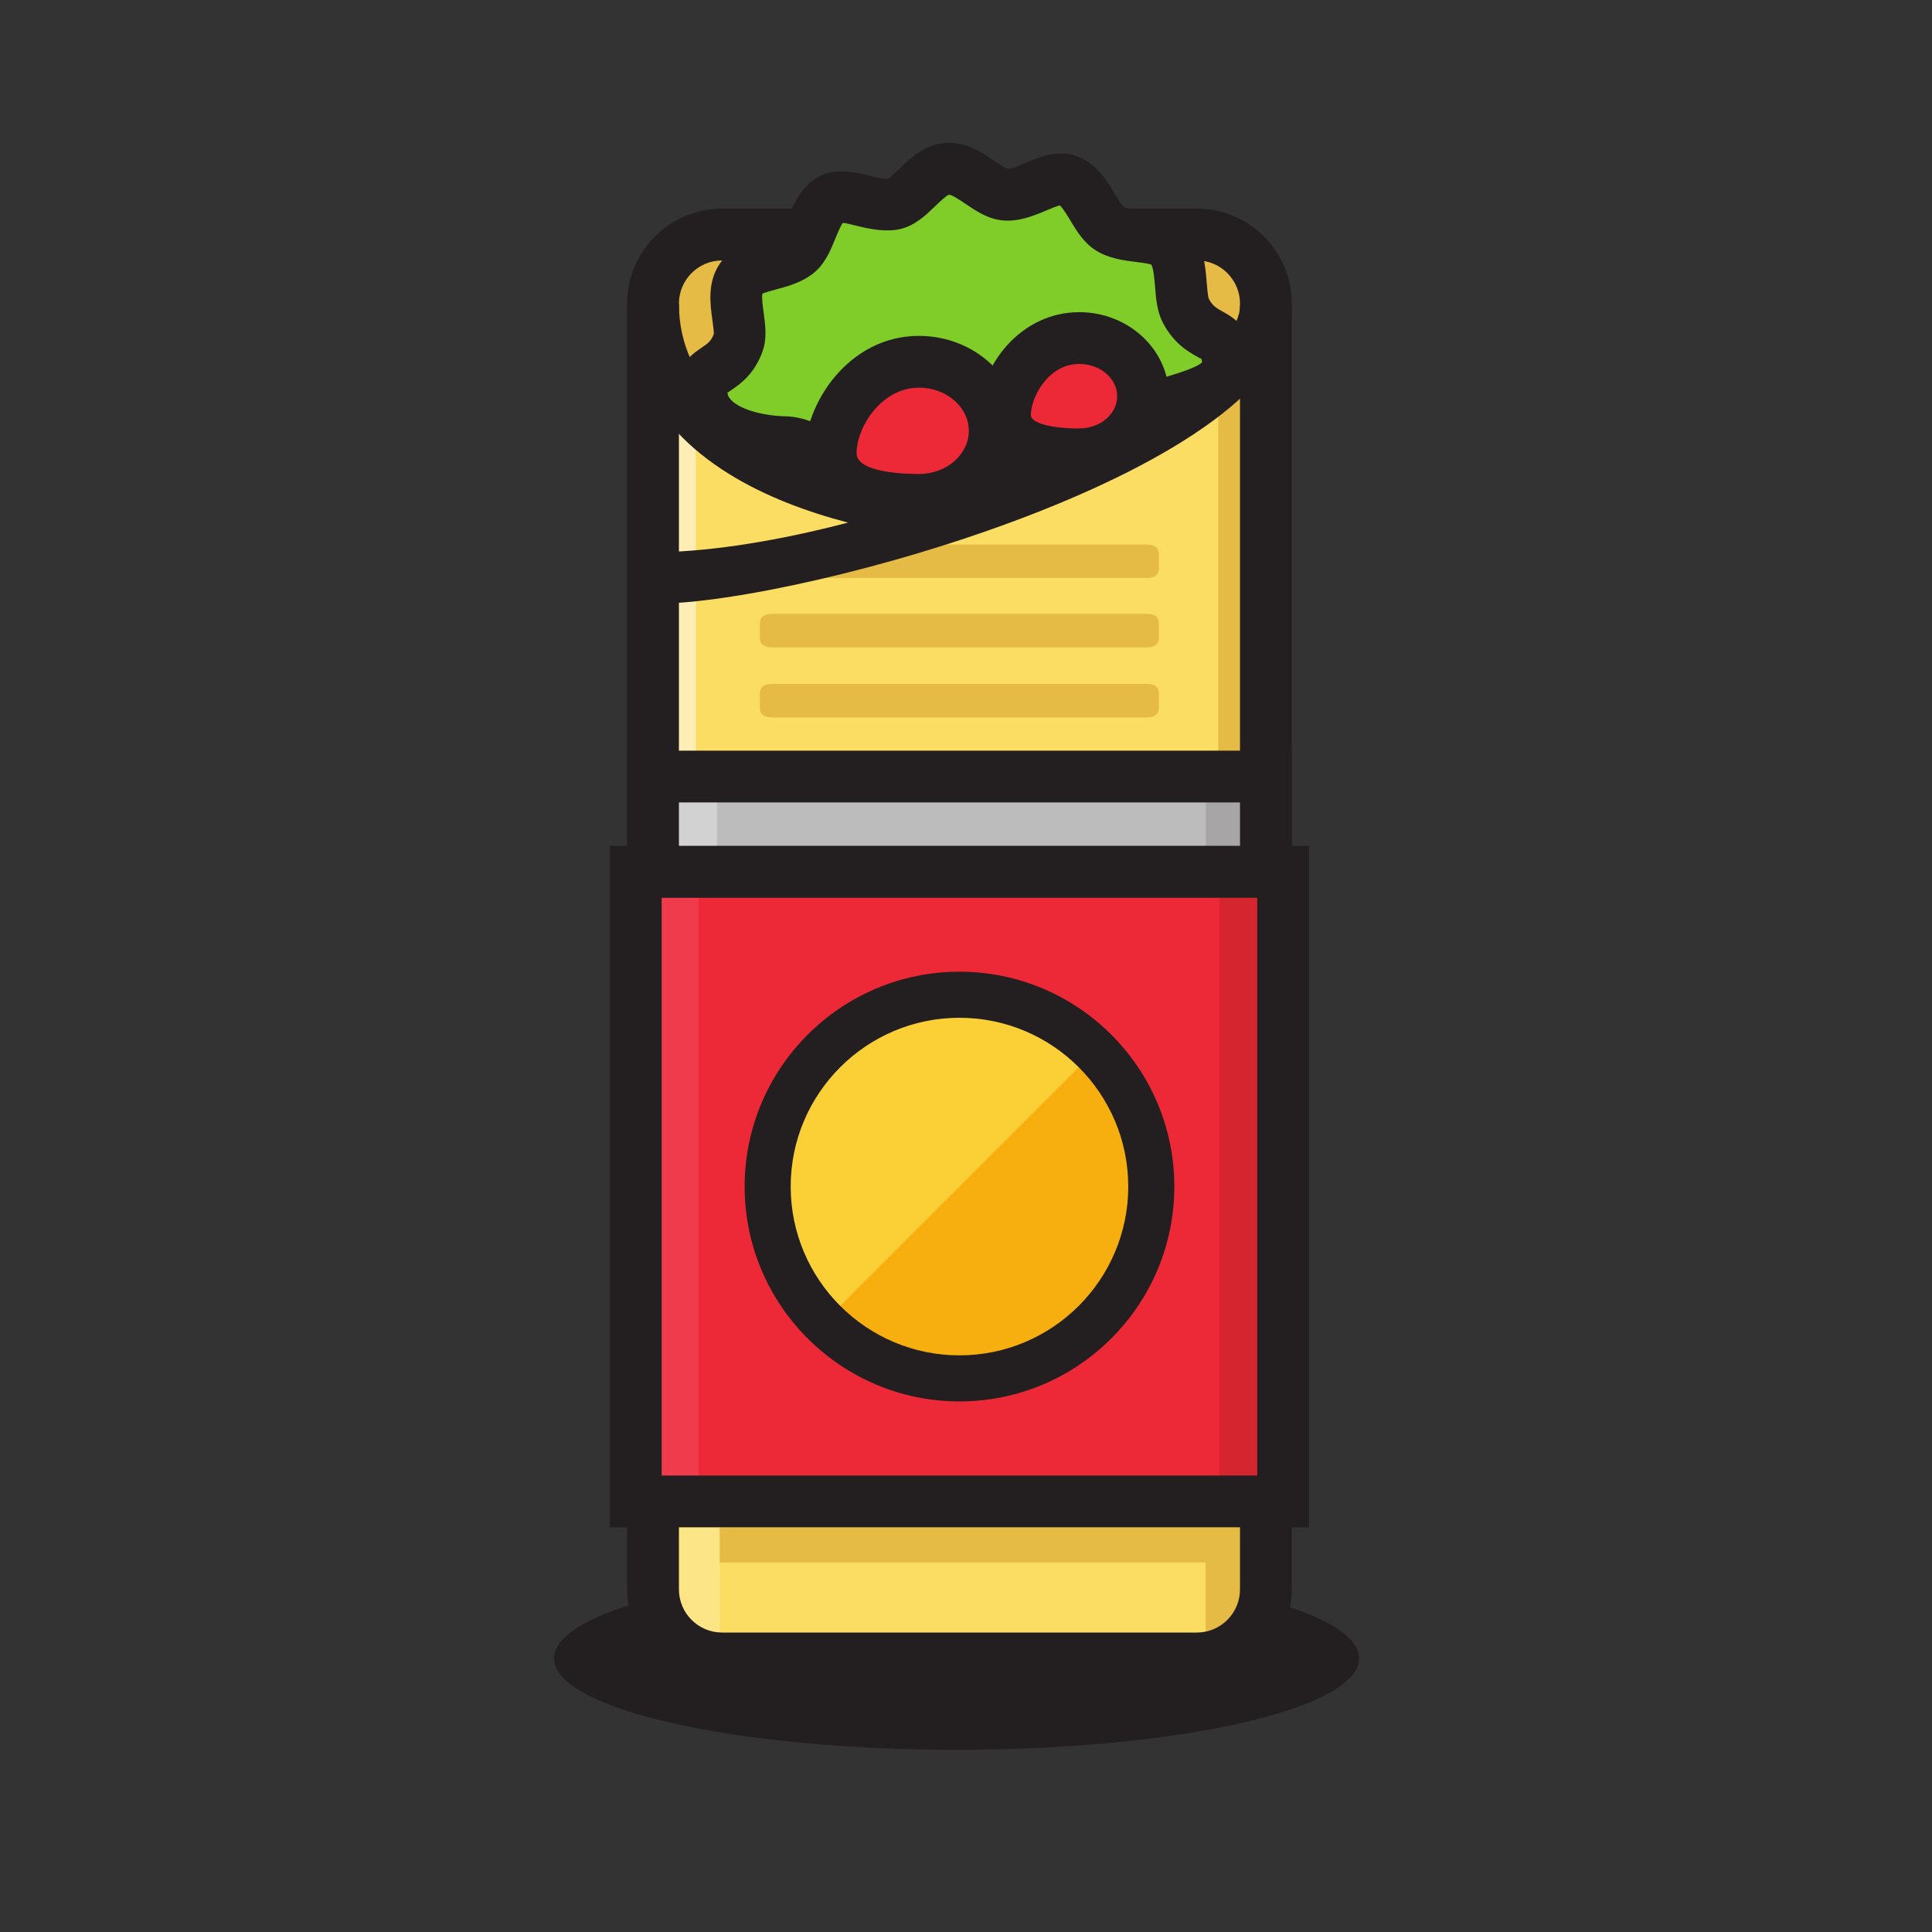 <?xml version="1.0" encoding="UTF-8" standalone="no"?>
<!-- Created with Inkscape (http://www.inkscape.org/) -->

<svg
   xmlns:dc="http://purl.org/dc/elements/1.1/"
   xmlns:cc="http://creativecommons.org/ns#"
   xmlns:rdf="http://www.w3.org/1999/02/22-rdf-syntax-ns#"
   xmlns:svg="http://www.w3.org/2000/svg"
   xmlns="http://www.w3.org/2000/svg"
   xmlns:sodipodi="http://sodipodi.sourceforge.net/DTD/sodipodi-0.dtd"
   xmlns:inkscape="http://www.inkscape.org/namespaces/inkscape"
   width="100px"
   height="100px"
   viewBox="0 0 100 100"
   version="1.1"
   id="SVGRoot"
   inkscape:version="0.92.2 (unknown)"
   sodipodi:docname="gyro.svg">
  <rect x="0" y="0" width="100" height="100" fill="#333333" stroke="none"/>
  <sodipodi:namedview
     id="base"
     pagecolor="#ffffff"
     bordercolor="#666666"
     borderopacity="1.0"
     inkscape:pageopacity="0.0"
     inkscape:pageshadow="2"
     inkscape:zoom="2.56"
     inkscape:cx="50"
     inkscape:cy="50"
     inkscape:document-units="px"
     inkscape:current-layer="layer1"
     showgrid="false"
     inkscape:window-width="1557"
     inkscape:window-height="876"
     inkscape:window-x="43"
     inkscape:window-y="24"
     inkscape:window-maximized="1"
     inkscape:grid-bbox="true" />
  <defs
     id="defs5560" />
  <g
     id="layer1"
     inkscape:groupmode="layer"
     inkscape:label="Layer 1">
    <path
       inkscape:connector-curvature="0"
       id="path292"
       style="fill:#231f20;fill-opacity:1;fill-rule:nonzero;stroke:none;stroke-width:0.089"
       d="m 70.347,85.839 c 0,2.613 -9.329,4.73 -20.835,4.73 -11.507,0 -20.835,-2.117 -20.835,-4.73 0,-2.613 9.328,-4.731 20.835,-4.731 11.507,0 20.835,2.119 20.835,4.731" />
    <path
       inkscape:connector-curvature="0"
       id="path294"
       style="fill:#fbdd64;fill-opacity:1;fill-rule:nonzero;stroke:none;stroke-width:0.089"
       d="m 65.522,82.265 c 0,1.974 -1.6,3.574 -3.574,3.574 H 37.375 c -1.974,0 -3.574,-1.6 -3.574,-3.574 V 15.714 c 0,-1.974 1.6,-3.574 3.574,-3.574 h 24.573 c 1.974,0 3.574,1.6 3.574,3.574 v 66.551" />
    <path
       inkscape:connector-curvature="0"
       id="path296"
       style="fill:#fbe586;fill-opacity:1;fill-rule:nonzero;stroke:none;stroke-width:0.089"
       d="m 35.158,85.066 h 2.095 v -6.013 h -2.095 z" />
    <path
       inkscape:connector-curvature="0"
       id="path298"
       style="fill:#e6bb45;fill-opacity:1;fill-rule:nonzero;stroke:none;stroke-width:0.089"
       d="m 66.164,21.343 -3.109,-1.265 v 19.305 h 3.109 V 21.343" />
    <path
       inkscape:connector-curvature="0"
       id="path300"
       style="fill:#feeeb5;fill-opacity:1;fill-rule:nonzero;stroke:none;stroke-width:0.089"
       d="m 36.017,20.506 -3.11,1.714 v 17.163 h 3.11 V 20.506" />
    <path
       inkscape:connector-curvature="0"
       id="path302"
       style="fill:#e6bb45;fill-opacity:1;fill-rule:nonzero;stroke:none;stroke-width:0.089"
       d="m 36.472,12.14 -2.681,4.4 2.681,5.026 12.565,4.636 9.382,-2.29 6.813,-5.138 -0.623,-5.44 -10.155,-1.429 -17.983,0.235" />
    <path
       inkscape:connector-curvature="0"
       id="path304"
       style="fill:#e6bb45;fill-opacity:1;fill-rule:nonzero;stroke:none;stroke-width:0.089"
       d="m 64.954,84.36 -2.551,0.707 V 80.877 H 37.253 v -1.824 h 27.701 v 5.306" />
    <path
       inkscape:connector-curvature="0"
       id="path306"
       style="fill:#231f20;fill-opacity:1;fill-rule:nonzero;stroke:none;stroke-width:0.089"
       d="m 37.375,13.481 c -1.232,0 -2.234,1.002 -2.234,2.234 v 66.551 c 0,1.232 1.002,2.234 2.234,2.234 h 24.573 c 1.232,0 2.234,-1.002 2.234,-2.234 V 15.714 c 0,-1.232 -1.002,-2.234 -2.234,-2.234 z M 61.948,87.18 H 37.375 c -2.709,0 -4.915,-2.204 -4.915,-4.915 V 15.714 c 0,-2.71 2.205,-4.915 4.915,-4.915 h 24.573 c 2.71,0 4.915,2.204 4.915,4.915 v 66.551 c 0,2.71 -2.204,4.915 -4.915,4.915" />
    <path
       inkscape:connector-curvature="0"
       id="path308"
       style="fill:#e6bb45;fill-opacity:1;fill-rule:nonzero;stroke:none;stroke-width:0.089"
       d="m 59.983,36.267 c 0,0.481 0.098,0.868 -0.695,0.868 H 40.027 c -0.793,0 -0.696,-0.387 -0.696,-0.868 0,-0.48 -0.097,-0.867 0.696,-0.867 h 19.261 c 0.793,0 0.695,0.387 0.695,0.867" />
    <path
       inkscape:connector-curvature="0"
       id="path310"
       style="fill:#e6bb45;fill-opacity:1;fill-rule:nonzero;stroke:none;stroke-width:0.089"
       d="m 59.983,32.641 c 0,0.48 0.098,0.868 -0.695,0.868 H 40.027 c -0.793,0 -0.696,-0.388 -0.696,-0.868 0,-0.48 -0.097,-0.868 0.696,-0.868 h 19.261 c 0.793,0 0.695,0.388 0.695,0.868" />
    <path
       inkscape:connector-curvature="0"
       id="path312"
       style="fill:#e6bb45;fill-opacity:1;fill-rule:nonzero;stroke:none;stroke-width:0.089"
       d="m 59.983,29.05 c 0,0.48 0.098,0.868 -0.695,0.868 H 40.027 c -0.793,0 -0.696,-0.388 -0.696,-0.868 0,-0.48 -0.097,-0.867 0.696,-0.867 h 19.261 c 0.793,0 0.695,0.387 0.695,0.867" />
    <path
       inkscape:connector-curvature="0"
       id="path314"
       style="fill:#ee2937;fill-opacity:1;fill-rule:nonzero;stroke:none;stroke-width:0.089"
       d="M 32.907,77.713 H 66.416 V 45.119 H 32.907 Z" />
    <path
       inkscape:connector-curvature="0"
       id="path316"
       style="fill:#f03b4d;fill-opacity:1;fill-rule:nonzero;stroke:none;stroke-width:0.089"
       d="m 33.801,76.728 h 2.354 V 45.751 h -2.354 z" />
    <path
       inkscape:connector-curvature="0"
       id="path318"
       style="fill:#d52630;fill-opacity:1;fill-rule:nonzero;stroke:none;stroke-width:0.089"
       d="M 63.111,76.728 H 65.271 V 45.751 h -2.16 z" />
    <path
       inkscape:connector-curvature="0"
       id="path320"
       style="fill:#231f20;fill-opacity:1;fill-rule:nonzero;stroke:none;stroke-width:0.089"
       d="M 34.247,76.373 H 65.076 V 46.46 H 34.247 Z m 33.509,2.681 H 31.567 V 43.779 h 36.19 v 35.275" />
    <path
       inkscape:connector-curvature="0"
       id="path322"
       style="fill:#231f20;fill-opacity:1;fill-rule:nonzero;stroke:none;stroke-width:0.089"
       d="M 49.583,27.991 C 48.883,27.951 32.46,26.906 32.46,15.714 h 2.681 c 0,8.685 14.445,9.591 14.592,9.6 l -0.15,2.677" />
    <path
       inkscape:connector-curvature="0"
       id="path324"
       style="fill:#231f20;fill-opacity:1;fill-rule:nonzero;stroke:none;stroke-width:0.089"
       d="m 33.994,31.244 -0.385,-2.652 c 11.37,0 30.574,-8.261 30.574,-12.784 h 2.681 c 0,8.452 -25.421,15.436 -32.869,15.436" />
    <path
       inkscape:connector-curvature="0"
       id="path326"
       style="fill:#80cc28;fill-opacity:1;fill-rule:nonzero;stroke:none;stroke-width:0.089"
       d="m 49.013,8.741 c 1.084,-0.095 2.09,1.253 3.013,1.331 1.09,0.092 2.319,-1.026 3.206,-0.745 1.037,0.328 1.398,1.983 2.187,2.489 0.918,0.588 2.518,0.243 3.145,0.945 0.752,0.841 0.243,2.485 0.659,3.281 0.836,1.59 2.554,1.13 2.323,2.644 -0.631,1.213 -2.86,1.495 -4.549,2.289 -1.309,0.615 -2.437,2.375 -4.096,2.743 -1.507,0.331 -3.304,-0.771 -4.899,-0.643 -1.617,0.13 -3.21,1.504 -4.729,1.427 -1.751,-0.087 -3.169,-1.639 -4.504,-2.002 -2.11,-0.569 -4.344,-0.804 -4.449,-2.045 -0.046,-1.511 1.32,-1.062 1.894,-2.741 0.284,-0.833 -0.472,-2.369 0.142,-3.299 0.508,-0.769 2.135,-0.647 2.949,-1.354 0.694,-0.604 0.793,-2.285 1.759,-2.761 0.819,-0.405 2.196,0.511 3.238,0.248 0.888,-0.222 1.643,-1.716 2.71,-1.806" />
    <path
       inkscape:connector-curvature="0"
       id="path328"
       style="fill:#231f20;fill-opacity:1;fill-rule:nonzero;stroke:none;stroke-width:0.089"
       d="m 37.654,20.325 8.71e-4,0.014 c 0.053,0.621 1.432,1.174 3.012,1.21 0.964,0.022 1.822,0.457 2.652,0.877 0.716,0.363 1.39,0.705 2.02,0.736 l 0.057,0.002 c 0.482,0 1.124,-0.286 1.804,-0.588 0.799,-0.356 1.706,-0.759 2.692,-0.838 0.955,-0.077 1.88,0.162 2.754,0.39 0.764,0.2 1.504,0.379 1.967,0.28 0.761,-0.169 1.478,-0.672 2.236,-1.205 0.539,-0.378 1.095,-0.769 1.7,-1.054 0.572,-0.268 1.206,-0.46 1.819,-0.646 0.586,-0.178 1.677,-0.508 1.858,-0.768 -0.029,-0.122 -0.053,-0.181 -0.053,-0.181 0.011,0.032 -0.117,-0.04 -0.207,-0.091 -0.451,-0.253 -1.208,-0.675 -1.773,-1.754 -0.302,-0.571 -0.355,-1.222 -0.407,-1.852 -0.027,-0.34 -0.076,-0.952 -0.193,-1.161 -0.156,-0.058 -0.527,-0.105 -0.78,-0.136 -0.639,-0.079 -1.434,-0.177 -2.119,-0.616 -0.602,-0.388 -0.97,-0.996 -1.294,-1.533 -0.15,-0.248 -0.39,-0.648 -0.543,-0.78 -0.167,0.037 -0.484,0.171 -0.703,0.264 -0.646,0.273 -1.406,0.586 -2.242,0.514 -0.761,-0.065 -1.38,-0.482 -1.926,-0.851 -0.263,-0.177 -0.703,-0.473 -0.866,-0.482 -0.137,0.038 -0.507,0.394 -0.728,0.607 -0.477,0.458 -1.019,0.978 -1.766,1.165 -0.721,0.182 -1.611,0.011 -2.291,-0.162 -0.254,-0.064 -0.538,-0.137 -0.711,-0.149 -0.115,0.145 -0.288,0.566 -0.394,0.827 -0.237,0.58 -0.505,1.238 -1.046,1.708 -0.615,0.533 -1.389,0.741 -2.011,0.907 -0.229,0.062 -0.559,0.149 -0.714,0.223 -0.041,0.201 0.029,0.709 0.068,0.993 0.083,0.609 0.179,1.298 -0.045,1.952 -0.416,1.217 -1.192,1.746 -1.657,2.062 z m 7.743,5.52 -0.192,-0.005 c -1.198,-0.059 -2.207,-0.571 -3.097,-1.022 -0.564,-0.285 -1.146,-0.581 -1.501,-0.589 -3.232,-0.073 -5.438,-1.51 -5.621,-3.66 -0.137,-1.574 0.819,-2.226 1.331,-2.575 0.334,-0.228 0.502,-0.342 0.63,-0.715 0.012,-0.09 -0.041,-0.468 -0.075,-0.718 -0.113,-0.813 -0.266,-1.927 0.366,-2.885 0.55,-0.835 1.49,-1.086 2.244,-1.287 0.337,-0.09 0.797,-0.214 0.945,-0.341 0.073,-0.084 0.223,-0.453 0.323,-0.698 0.303,-0.742 0.718,-1.758 1.723,-2.253 0.726,-0.36 1.7,-0.219 2.522,-0.011 0.326,0.083 0.664,0.168 0.889,0.168 l 0.09,-0.007 c 0.089,-0.044 0.374,-0.317 0.562,-0.499 0.551,-0.529 1.306,-1.254 2.364,-1.344 l 0.222,-0.01 c 0.969,0 1.742,0.521 2.362,0.94 0.222,0.148 0.556,0.374 0.684,0.406 0.201,-0.004 0.614,-0.178 0.945,-0.317 0.536,-0.226 1.145,-0.483 1.808,-0.483 0.248,0 0.489,0.037 0.716,0.108 1.071,0.339 1.643,1.286 2.06,1.977 0.14,0.232 0.353,0.584 0.458,0.669 0.159,0.101 0.619,0.158 0.989,0.204 0.78,0.097 1.751,0.217 2.421,0.968 0.737,0.824 0.826,1.904 0.895,2.773 0.022,0.28 0.057,0.703 0.111,0.831 0.193,0.365 0.374,0.467 0.704,0.651 0.562,0.315 1.5,0.839 1.609,2.474 0.145,2.296 -2.193,3.003 -3.739,3.472 -0.545,0.165 -1.061,0.322 -1.456,0.508 -0.393,0.185 -0.833,0.493 -1.297,0.82 -0.897,0.631 -1.914,1.345 -3.201,1.631 -1.028,0.224 -2.191,-0.034 -3.225,-0.305 -0.692,-0.182 -1.323,-0.354 -1.859,-0.312 -0.529,0.043 -1.156,0.321 -1.818,0.616 -0.863,0.384 -1.842,0.819 -2.892,0.819" />
    <path
       inkscape:connector-curvature="0"
       id="path330"
       style="fill:#bdbcbc;fill-opacity:1;fill-rule:nonzero;stroke:none;stroke-width:0.089"
       d="m 33.801,45.119 h 31.722 V 40.194 h -31.722 z" />
    <path
       inkscape:connector-curvature="0"
       id="path332"
       style="fill:#d3d2d2;fill-opacity:1;fill-rule:nonzero;stroke:none;stroke-width:0.089"
       d="m 35.075,44.269 h 2.038 v -3.267 h -2.038 z" />
    <path
       inkscape:connector-curvature="0"
       id="path334"
       style="fill:#a7a5a6;fill-opacity:1;fill-rule:nonzero;stroke:none;stroke-width:0.089"
       d="m 62.413,44.269 h 2.038 v -3.267 h -2.038 z" />
    <path
       inkscape:connector-curvature="0"
       id="path336"
       style="fill:#231f20;fill-opacity:1;fill-rule:nonzero;stroke:none;stroke-width:0.089"
       d="M 35.141,43.779 H 64.182 V 41.534 H 35.141 Z M 66.863,46.46 H 32.46 V 38.854 H 66.863 V 46.46" />
    <path
       inkscape:connector-curvature="0"
       id="path338"
       style="fill:#fbd037;fill-opacity:1;fill-rule:nonzero;stroke:none;stroke-width:0.089"
       d="m 59.591,61.414 c 0,5.484 -4.446,9.93 -9.929,9.93 -5.482,0 -9.928,-4.446 -9.928,-9.93 0,-5.482 4.446,-9.927 9.928,-9.927 5.483,0 9.929,4.445 9.929,9.927" />
    <path
       inkscape:connector-curvature="0"
       id="path340"
       style="fill:#f6af0f;fill-opacity:1;fill-rule:nonzero;stroke:none;stroke-width:0.089"
       d="m 56.682,54.395 v 0 l -14.042,14.042 c 3.877,3.876 10.164,3.876 14.042,0 3.877,-3.879 3.877,-10.164 0,-14.042" />
    <path
       inkscape:connector-curvature="0"
       id="path342"
       style="fill:#231f20;fill-opacity:1;fill-rule:nonzero;stroke:none;stroke-width:0.089"
       d="m 49.662,52.68 c -4.816,0 -8.736,3.917 -8.736,8.735 0,4.817 3.919,8.738 8.736,8.738 4.817,0 8.736,-3.921 8.736,-8.738 0,-4.817 -3.919,-8.735 -8.736,-8.735 z m 0,19.857 c -6.132,0 -11.12,-4.99 -11.12,-11.122 0,-6.131 4.989,-11.12 11.12,-11.12 6.133,0 11.121,4.99 11.121,11.12 0,6.133 -4.989,11.122 -11.121,11.122" />
    <path
       inkscape:connector-curvature="0"
       id="path344"
       style="fill:#ee2937;fill-opacity:1;fill-rule:nonzero;stroke:none;stroke-width:0.089"
       d="m 51.486,22.3 c 0,1.974 -1.756,3.574 -3.923,3.574 -2.167,0 -4.566,-0.441 -4.566,-2.414 0,-1.974 1.759,-4.734 4.566,-4.734 2.167,0 3.923,1.6 3.923,3.574" />
    <path
       inkscape:connector-curvature="0"
       id="path346"
       style="fill:#231f20;fill-opacity:1;fill-rule:nonzero;stroke:none;stroke-width:0.089"
       d="m 47.563,20.066 c -1.939,0 -3.226,2.043 -3.226,3.394 0,0.996 2.469,1.074 3.226,1.074 1.424,0 2.582,-1.003 2.582,-2.234 0,-1.232 -1.158,-2.234 -2.582,-2.234 z m 0,7.149 c -5.139,0 -5.907,-2.353 -5.907,-3.755 0,-2.537 2.247,-6.074 5.907,-6.074 2.902,0 5.263,2.204 5.263,4.915 0,2.709 -2.361,4.915 -5.263,4.915" />
    <path
       inkscape:connector-curvature="0"
       id="path348"
       style="fill:#ee2937;fill-opacity:1;fill-rule:nonzero;stroke:none;stroke-width:0.089"
       d="m 59.166,20.508 c 0,1.661 -1.479,3.009 -3.304,3.009 -1.825,0 -3.845,-0.37 -3.845,-2.032 0,-1.661 1.482,-3.987 3.845,-3.987 1.825,0 3.304,1.347 3.304,3.01" />
    <path
       inkscape:connector-curvature="0"
       id="path350"
       style="fill:#231f20;fill-opacity:1;fill-rule:nonzero;stroke:none;stroke-width:0.089"
       d="m 55.862,18.838 c -1.621,0 -2.505,1.749 -2.505,2.647 0,0.407 1.029,0.692 2.505,0.692 1.083,0 1.963,-0.749 1.963,-1.668 0,-0.921 -0.88,-1.67 -1.963,-1.67 z m 0,6.019 c -4.512,0 -5.185,-2.112 -5.185,-3.372 0,-2.52 2.129,-5.327 5.185,-5.327 2.561,0 4.644,1.952 4.644,4.351 0,2.397 -2.083,4.349 -4.644,4.349" />
  </g>
</svg>
